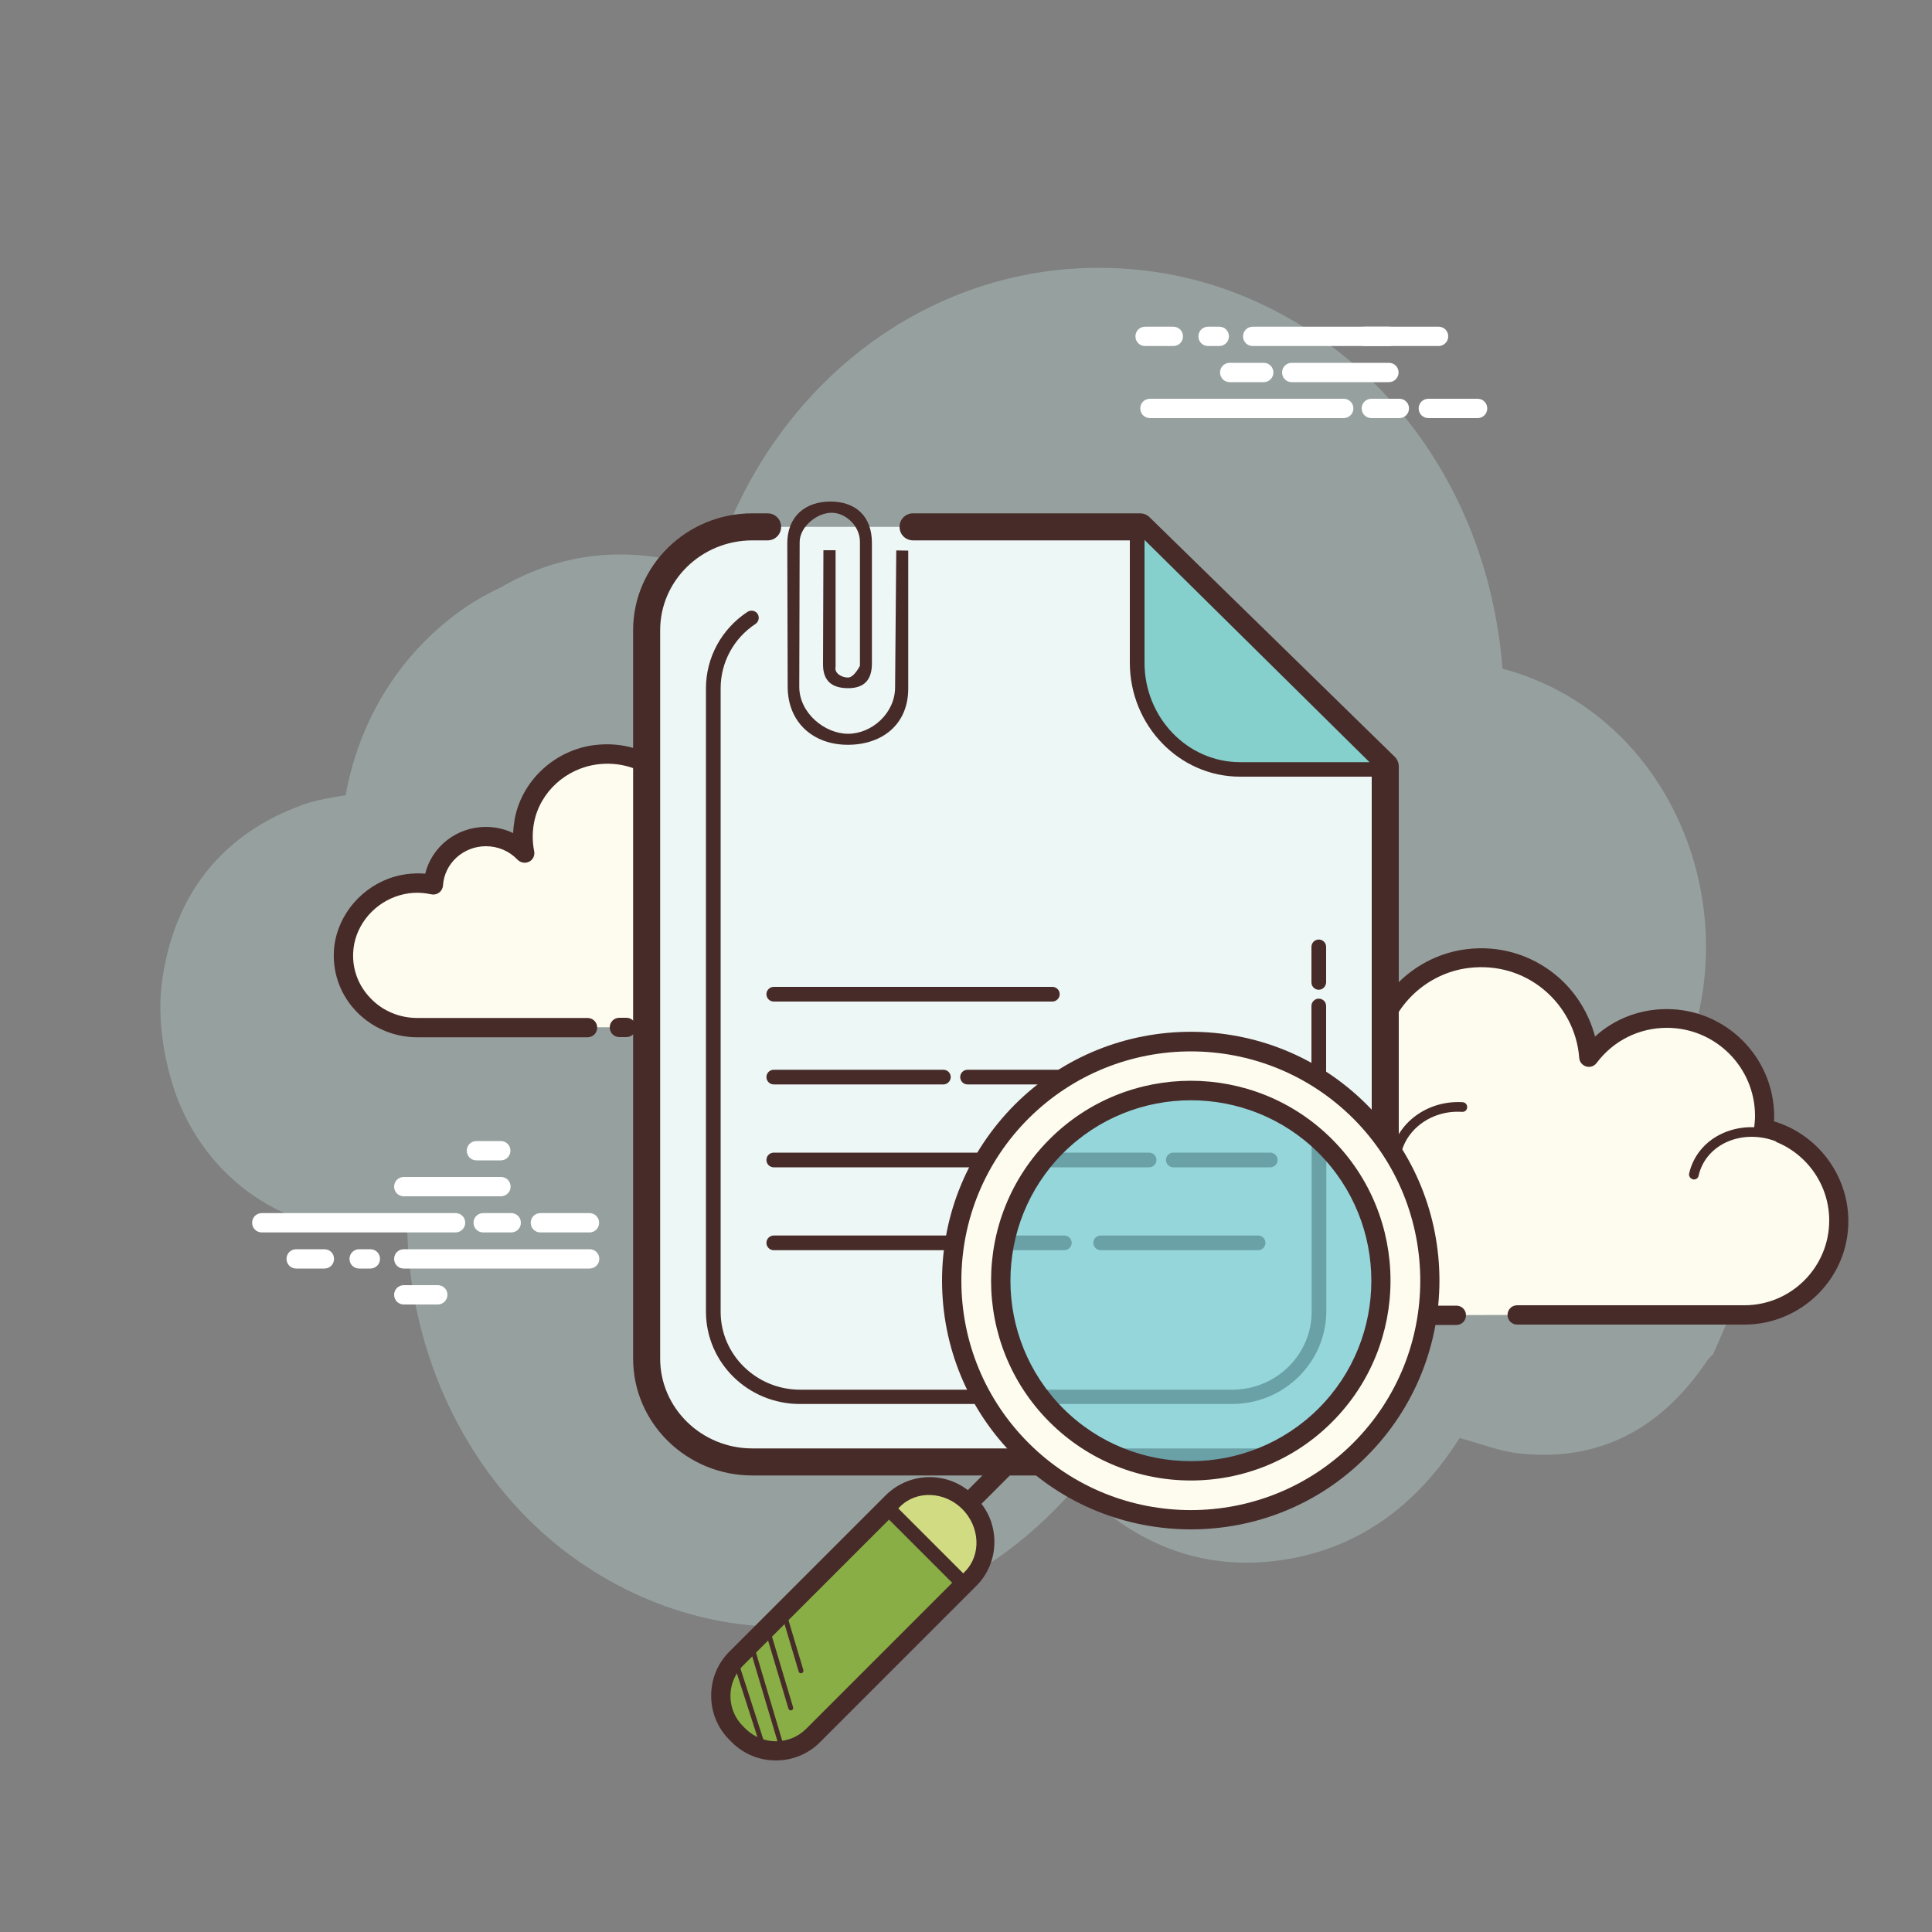 <?xml version="1.0" encoding="UTF-8" standalone="no"?>
<!-- Generator: Adobe Illustrator 16.0.0, SVG Export Plug-In . SVG Version: 6.00 Build 0)  -->

<svg
   xmlns:dc="http://purl.org/dc/elements/1.1/"
   xmlns:cc="http://creativecommons.org/ns#"
   xmlns:rdf="http://www.w3.org/1999/02/22-rdf-syntax-ns#"
   xmlns:svg="http://www.w3.org/2000/svg"
   xmlns="http://www.w3.org/2000/svg"
   xmlns:sodipodi="http://sodipodi.sourceforge.net/DTD/sodipodi-0.dtd"
   xmlns:inkscape="http://www.inkscape.org/namespaces/inkscape"
   version="1.1"
   id="Layer_1"
   x="0px"
   y="0px"
   width="100px"
   height="100px"
   viewBox="0 0 100 100"
   enable-background="new 0 0 100 100"
   xml:space="preserve"
   sodipodi:docname="no-data.svg"
   inkscape:version="0.92.4 (5da689c313, 2019-01-14)"><rect x="0" y="0" width="100" height="100" fill="#808080" stroke="none"/><defs
   id="defs83">
	
	

		
		
		
		
		
		
		
		
		
		
		
		
	</defs><sodipodi:namedview
   pagecolor="#ffffff"
   bordercolor="#666666"
   borderopacity="1"
   objecttolerance="10"
   gridtolerance="10"
   guidetolerance="10"
   inkscape:pageopacity="0"
   inkscape:pageshadow="2"
   inkscape:window-width="1366"
   inkscape:window-height="705"
   id="namedview81"
   showgrid="false"
   inkscape:zoom="2.36"
   inkscape:cx="50"
   inkscape:cy="50"
   inkscape:window-x="-8"
   inkscape:window-y="-8"
   inkscape:window-maximized="1"
   inkscape:current-layer="Layer_1" />
<path
   style="fill:none"
   inkscape:connector-curvature="0"
   id="path2"
   d="M 0,100 V 0 h 100 v 100 z" /><path
   d="M 86.7,55.88 C 87,55.26 87.27,54.62 87.5,53.94 90.13,46.17 86.15,36.86 77.77,34.61 76.86,23.23 68.86,15.42 59.83,14.08 49.49,12.56 40.02,19.12 36.86,29.57 c -3.8,-1.35 -7.5,-1.18 -10.99,0.86 -1.58,0.73 -3.03,1.81 -4.33,3.23 -1.91,2.09 -3.15,4.72 -3.65,7.5 -0.75,0.12 -1.48,0.24 -2.18,0.48 -4.04,1.45 -6.59,4.43 -7.29,8.92 -0.44,2.8 0.44,5.59 0.93,6.71 1.94,4.46 6.42,6.98 10.98,6.31 0.23,-0.03 0.56,0.07 0.75,0.23 0.24,7.12 3.7,13.42 8.88,17.01 8.32,5.77 19.03,3.99 25.78,-3.92 2.89,2.96 6.34,4.4 10.38,3.88 4.02,-0.52 7.15,-2.74 9.43,-6.35 1.05,0.28 2.05,0.69 3.08,0.8 4.04,0.44 7.3,-1.18 9.73,-4.8 0.08,-0.12 0.2,-0.22 0.31,-0.33 0.35,-0.8 0.7,-1.6 1.04,-2.39 0.16,-1.21 0.43,-2.42 0.44,-3.63 0.06,-3.24 -1.27,-6.21 -3.45,-8.2 z"
   id="path4"
   inkscape:connector-curvature="0"
   style="fill:#c8ede6;opacity:0.3" /><path
   d="m 78.53,68.06 c 0,0 11.69,0 11.76,0 2.7,0 4.89,-2.19 4.89,-4.89 0,-2.36 -1.67,-4.32 -3.88,-4.78 0.03,-0.21 0.04,-0.42 0.04,-0.63 0,-2.8 -2.27,-5.06 -5.06,-5.06 -1.65,0 -3.11,0.79 -4.04,2.02 C 82,51.6 79.22,49.2 75.97,49.6 c -2.38,0.29 -4.35,2.13 -4.78,4.49 -0.14,0.76 -0.13,1.49 0.01,2.18 -0.64,-0.69 -1.55,-1.12 -2.56,-1.12 -1.85,0 -3.36,1.44 -3.48,3.26 -0.84,-0.19 -1.75,-0.17 -2.72,0.19 -1.84,0.69 -3.15,2.42 -3.23,4.39 -0.11,2.79 2.12,5.08 4.89,5.08 0.21,0 0.95,0 1.12,0 h 10.15"
   id="path6"
   inkscape:connector-curvature="0"
   style="fill:#fdfcef" /><path
   d="M 90.29,68.56 H 78.53 c -0.28,0 -0.5,-0.22 -0.5,-0.5 0,-0.28 0.22,-0.5 0.5,-0.5 h 11.76 c 2.42,0 4.39,-1.97 4.39,-4.39 0,-2.07 -1.47,-3.87 -3.49,-4.29 -0.26,-0.05 -0.43,-0.29 -0.39,-0.55 0.02,-0.19 0.04,-0.38 0.04,-0.57 0,-2.52 -2.05,-4.56 -4.56,-4.56 -1.44,0 -2.77,0.66 -3.64,1.82 -0.13,0.17 -0.34,0.24 -0.54,0.18 -0.2,-0.06 -0.34,-0.23 -0.36,-0.44 -0.1,-1.38 -0.78,-2.67 -1.85,-3.55 -1.08,-0.89 -2.45,-1.28 -3.86,-1.11 -2.17,0.26 -3.96,1.94 -4.35,4.08 -0.12,0.67 -0.12,1.33 0.01,1.99 0.04,0.22 -0.06,0.44 -0.26,0.54 -0.2,0.1 -0.44,0.06 -0.59,-0.1 -0.58,-0.62 -1.35,-0.96 -2.19,-0.96 -1.57,0 -2.88,1.23 -2.98,2.79 -0.01,0.15 -0.08,0.28 -0.2,0.37 -0.12,0.09 -0.27,0.12 -0.41,0.09 -0.84,-0.19 -1.64,-0.13 -2.43,0.17 -1.67,0.63 -2.83,2.21 -2.9,3.94 -0.05,1.21 0.39,2.35 1.22,3.22 0.84,0.87 1.96,1.35 3.16,1.35 h 11.27 c 0.28,0 0.5,0.22 0.5,0.5 0,0.28 -0.22,0.5 -0.5,0.5 H 64.1 c -1.48,0 -2.86,-0.59 -3.88,-1.65 -1.02,-1.07 -1.56,-2.47 -1.5,-3.95 0.08,-2.13 1.51,-4.07 3.55,-4.83 0.8,-0.3 1.63,-0.4 2.47,-0.3 0.38,-1.82 2,-3.18 3.9,-3.18 0.68,0 1.35,0.18 1.94,0.51 0,-0.38 0.04,-0.77 0.11,-1.16 0.48,-2.56 2.62,-4.57 5.21,-4.89 1.68,-0.21 3.32,0.27 4.62,1.33 1,0.82 1.71,1.95 2.04,3.19 1.01,-0.92 2.32,-1.42 3.71,-1.42 3.07,0 5.56,2.5 5.56,5.56 0,0.08 0,0.17 -0.01,0.25 2.25,0.67 3.85,2.78 3.85,5.16 0.01,2.94 -2.41,5.36 -5.38,5.36 z"
   id="path8"
   inkscape:connector-curvature="0"
   style="fill:#472b29" /><path
   d="m 75.7,57.29 c -1.81,-0.12 -3.37,1.13 -3.48,2.79 -0.01,0.21 0,0.41 0.03,0.61 -0.35,-0.39 -0.87,-0.66 -1.46,-0.7 -1.08,-0.07 -2.02,0.64 -2.16,1.62 -0.2,-0.05 -0.4,-0.09 -0.62,-0.1 -1.58,-0.1 -2.94,0.99 -3.04,2.44"
   id="path10"
   inkscape:connector-curvature="0"
   style="fill:#fdfcef" /><path
   d="m 64.97,64.2 c -0.01,0 -0.01,0 -0.02,0 -0.14,-0.01 -0.24,-0.13 -0.23,-0.27 0.11,-1.59 1.58,-2.78 3.31,-2.67 0.14,0.01 0.27,0.03 0.41,0.05 0.27,-0.97 1.26,-1.64 2.37,-1.57 0.43,0.03 0.82,0.16 1.16,0.38 0,-0.02 0,-0.04 0,-0.05 0.12,-1.79 1.8,-3.14 3.74,-3.02 0.14,0.01 0.24,0.13 0.23,0.27 -0.01,0.14 -0.12,0.24 -0.27,0.23 -1.66,-0.11 -3.11,1.04 -3.21,2.56 -0.01,0.18 0,0.37 0.02,0.55 0.02,0.11 -0.04,0.22 -0.14,0.26 -0.1,0.05 -0.22,0.02 -0.29,-0.06 -0.32,-0.36 -0.79,-0.58 -1.29,-0.62 -0.94,-0.06 -1.77,0.56 -1.89,1.4 -0.01,0.07 -0.05,0.13 -0.11,0.17 -0.06,0.04 -0.13,0.05 -0.2,0.03 -0.19,-0.05 -0.38,-0.08 -0.57,-0.1 -1.44,-0.1 -2.69,0.89 -2.78,2.21 0,0.14 -0.11,0.25 -0.24,0.25 z"
   id="path12"
   inkscape:connector-curvature="0"
   style="fill:#472b29" /><path
   d="m 92.27,58.96 c -1.7,-0.8 -3.66,-0.23 -4.39,1.27 -0.09,0.19 -0.16,0.38 -0.2,0.57"
   id="path14"
   inkscape:connector-curvature="0"
   style="fill:#fdfcef" /><path
   d="m 87.68,61.05 c -0.02,0 -0.04,0 -0.06,-0.01 -0.13,-0.03 -0.22,-0.17 -0.19,-0.3 0.05,-0.22 0.12,-0.43 0.22,-0.63 0.78,-1.62 2.9,-2.24 4.72,-1.38 0.13,0.06 0.18,0.21 0.12,0.33 -0.06,0.12 -0.21,0.18 -0.33,0.12 -1.57,-0.74 -3.39,-0.23 -4.06,1.15 -0.08,0.17 -0.14,0.34 -0.18,0.52 -0.02,0.12 -0.13,0.2 -0.24,0.2 z"
   id="path16"
   inkscape:connector-curvature="0"
   style="fill:#472b29" /><path
   d="M 23.58,63.79 H 13.55 c -0.28,0 -0.5,-0.22 -0.5,-0.5 0,-0.28 0.22,-0.5 0.5,-0.5 h 10.03 c 0.28,0 0.5,0.22 0.5,0.5 0,0.28 -0.23,0.5 -0.5,0.5 z m 2.88,0 h -1.45 c -0.28,0 -0.5,-0.22 -0.5,-0.5 0,-0.28 0.22,-0.5 0.5,-0.5 h 1.45 c 0.28,0 0.5,0.22 0.5,0.5 0,0.28 -0.22,0.5 -0.5,0.5 z m 4.05,0 h -2.54 c -0.28,0 -0.5,-0.22 -0.5,-0.5 0,-0.28 0.22,-0.5 0.5,-0.5 h 2.54 c 0.28,0 0.5,0.22 0.5,0.5 0,0.28 -0.22,0.5 -0.5,0.5 z m 0,1.87 H 20.9 c -0.28,0 -0.5,-0.22 -0.5,-0.5 0,-0.28 0.22,-0.5 0.5,-0.5 h 9.62 c 0.28,0 0.5,0.22 0.5,0.5 0,0.28 -0.23,0.5 -0.51,0.5 z m -11.34,0 h -0.58 c -0.28,0 -0.5,-0.22 -0.5,-0.5 0,-0.28 0.22,-0.5 0.5,-0.5 h 0.58 c 0.28,0 0.5,0.22 0.5,0.5 0,0.28 -0.23,0.5 -0.5,0.5 z m -2.38,0 h -1.46 c -0.28,0 -0.5,-0.22 -0.5,-0.5 0,-0.28 0.22,-0.5 0.5,-0.5 h 1.46 c 0.28,0 0.5,0.22 0.5,0.5 0,0.28 -0.22,0.5 -0.5,0.5 z m 9.13,-3.74 H 20.9 c -0.28,0 -0.5,-0.22 -0.5,-0.5 0,-0.28 0.22,-0.5 0.5,-0.5 h 5.03 c 0.28,0 0.5,0.22 0.5,0.5 0,0.28 -0.23,0.5 -0.51,0.5 z m 0,-1.86 h -1.26 c -0.28,0 -0.5,-0.22 -0.5,-0.5 0,-0.28 0.22,-0.5 0.5,-0.5 h 1.26 c 0.28,0 0.5,0.22 0.5,0.5 0,0.28 -0.22,0.5 -0.5,0.5 z m -3.26,7.46 H 20.9 c -0.28,0 -0.5,-0.22 -0.5,-0.5 0,-0.28 0.22,-0.5 0.5,-0.5 h 1.76 c 0.28,0 0.5,0.22 0.5,0.5 0,0.27 -0.23,0.5 -0.5,0.5 z"
   id="path18"
   inkscape:connector-curvature="0"
   style="fill:#ffffff" /><g
   id="g30">
			<path
   d="m 38.54,53.18 c 1.88,0 3.52,0 3.54,0 2.11,0 3.82,-1.67 3.82,-3.74 0,-1.8 -1.3,-3.31 -3.04,-3.66 0.02,-0.16 0.03,-0.32 0.03,-0.48 0,-2.14 -1.77,-3.87 -3.96,-3.87 -1.29,0 -2.43,0.61 -3.15,1.54 -0.19,-2.38 -2.36,-4.22 -4.9,-3.91 -1.86,0.22 -3.4,1.63 -3.74,3.43 -0.11,0.58 -0.1,1.14 0.01,1.66 -0.5,-0.52 -1.21,-0.86 -2,-0.86 -1.45,0 -2.63,1.1 -2.72,2.49 -0.66,-0.14 -1.37,-0.13 -2.12,0.14 -1.44,0.53 -2.46,1.85 -2.52,3.36 -0.08,2.13 1.66,3.89 3.82,3.89 0.16,0 0.74,0 0.87,0 h 7.93 m 1.65,0.01 h 0.36"
   id="path20"
   inkscape:connector-curvature="0"
   style="fill:#fdfcef" />
			<path
   d="m 42.08,53.68 h -3.54 c -0.28,0 -0.5,-0.22 -0.5,-0.5 0,-0.28 0.22,-0.5 0.5,-0.5 h 3.54 c 1.83,0 3.32,-1.45 3.32,-3.24 0,-1.52 -1.11,-2.86 -2.63,-3.17 -0.26,-0.05 -0.43,-0.29 -0.4,-0.55 0.02,-0.14 0.03,-0.28 0.03,-0.42 0,-1.86 -1.55,-3.37 -3.46,-3.37 -1.09,0 -2.1,0.49 -2.76,1.35 -0.13,0.16 -0.34,0.23 -0.54,0.17 -0.2,-0.06 -0.34,-0.23 -0.35,-0.44 -0.08,-1.02 -0.56,-1.94 -1.37,-2.6 -0.83,-0.68 -1.88,-0.98 -2.97,-0.85 -1.65,0.2 -3.01,1.44 -3.31,3.03 -0.09,0.49 -0.09,0.99 0.01,1.47 0.04,0.22 -0.06,0.44 -0.26,0.54 -0.2,0.1 -0.44,0.06 -0.6,-0.1 -0.43,-0.45 -1.01,-0.7 -1.64,-0.7 -1.17,0 -2.15,0.89 -2.22,2.03 -0.01,0.14 -0.08,0.28 -0.2,0.37 -0.12,0.09 -0.26,0.12 -0.41,0.09 -0.64,-0.14 -1.24,-0.1 -1.85,0.12 -1.26,0.46 -2.14,1.63 -2.19,2.91 -0.04,0.88 0.28,1.71 0.9,2.35 0.63,0.66 1.5,1.02 2.42,1.02 h 8.81 c 0.28,0 0.5,0.22 0.5,0.5 0,0.28 -0.22,0.5 -0.5,0.5 H 21.6 c -1.19,0 -2.33,-0.48 -3.15,-1.33 -0.8,-0.83 -1.22,-1.93 -1.17,-3.08 0.07,-1.67 1.21,-3.2 2.85,-3.81 0.61,-0.22 1.24,-0.3 1.88,-0.25 0.34,-1.4 1.63,-2.42 3.14,-2.42 0.49,0 0.98,0.11 1.41,0.32 0.01,-0.24 0.04,-0.48 0.08,-0.73 0.38,-2.01 2.1,-3.59 4.17,-3.83 1.36,-0.16 2.68,0.22 3.73,1.07 0.75,0.61 1.28,1.41 1.55,2.3 0.79,-0.65 1.79,-1.01 2.84,-1.01 2.46,0 4.46,1.96 4.46,4.37 0,0.03 0,0.07 0,0.1 1.76,0.56 3,2.19 3,4.04 0.01,2.35 -1.93,4.25 -4.31,4.25 z m -9.66,0 h -0.36 c -0.28,0 -0.5,-0.22 -0.5,-0.5 0,-0.28 0.22,-0.5 0.5,-0.5 h 0.36 c 0.28,0 0.5,0.22 0.5,0.5 0,0.28 -0.22,0.5 -0.5,0.5 z"
   id="path22"
   inkscape:connector-curvature="0"
   style="fill:#472b29" />
			<path
   d="m 40.37,47.88 c -0.02,0 -0.04,0 -0.06,-0.01 -0.13,-0.03 -0.22,-0.17 -0.19,-0.3 0.04,-0.17 0.1,-0.33 0.17,-0.48 0.6,-1.22 2.27,-1.67 3.72,-1.01 0.13,0.06 0.18,0.21 0.12,0.33 -0.06,0.13 -0.21,0.18 -0.33,0.12 -1.2,-0.56 -2.58,-0.21 -3.06,0.77 -0.06,0.12 -0.1,0.24 -0.13,0.37 -0.02,0.13 -0.13,0.21 -0.24,0.21 z"
   id="path24"
   inkscape:connector-curvature="0"
   style="fill:#472b29" />
			<g
   id="g28">
				<path
   d="M 35.21,53.68 H 34.1 c -0.28,0 -0.5,-0.22 -0.5,-0.5 0,-0.28 0.22,-0.5 0.5,-0.5 h 1.11 c 0.28,0 0.5,0.22 0.5,0.5 0,0.28 -0.22,0.5 -0.5,0.5 z"
   id="path26"
   inkscape:connector-curvature="0"
   style="fill:#472b29" />
			</g>
		</g><g
   id="g36">
			<path
   d="M 69.55,21.64 H 59.52 c -0.28,0 -0.5,-0.22 -0.5,-0.5 0,-0.28 0.22,-0.5 0.5,-0.5 h 10.03 c 0.28,0 0.5,0.22 0.5,0.5 0,0.28 -0.23,0.5 -0.5,0.5 z m 2.88,0 h -1.45 c -0.28,0 -0.5,-0.22 -0.5,-0.5 0,-0.28 0.22,-0.5 0.5,-0.5 h 1.45 c 0.28,0 0.5,0.22 0.5,0.5 0,0.28 -0.23,0.5 -0.5,0.5 z m 4.05,0 h -2.55 c -0.28,0 -0.5,-0.22 -0.5,-0.5 0,-0.28 0.22,-0.5 0.5,-0.5 h 2.55 c 0.28,0 0.5,0.22 0.5,0.5 0,0.28 -0.22,0.5 -0.5,0.5 z m -2.02,-3.73 h -9.62 c -0.28,0 -0.5,-0.22 -0.5,-0.5 0,-0.28 0.22,-0.5 0.5,-0.5 h 9.62 c 0.28,0 0.5,0.22 0.5,0.5 0,0.28 -0.23,0.5 -0.5,0.5 z m -11.35,0 h -0.58 c -0.28,0 -0.5,-0.22 -0.5,-0.5 0,-0.28 0.22,-0.5 0.5,-0.5 h 0.58 c 0.28,0 0.5,0.22 0.5,0.5 0,0.28 -0.23,0.5 -0.5,0.5 z m -2.38,0 h -1.46 c -0.28,0 -0.5,-0.22 -0.5,-0.5 0,-0.28 0.22,-0.5 0.5,-0.5 h 1.46 c 0.28,0 0.5,0.22 0.5,0.5 0,0.28 -0.22,0.5 -0.5,0.5 z m 11.16,1.87 h -5.03 c -0.28,0 -0.5,-0.22 -0.5,-0.5 0,-0.28 0.22,-0.5 0.5,-0.5 h 5.03 c 0.28,0 0.5,0.22 0.5,0.5 0,0.27 -0.22,0.5 -0.5,0.5 z"
   id="path32"
   inkscape:connector-curvature="0"
   style="fill:#ffffff" />
			<path
   d="m 71.89,17.91 h -1.26 c -0.28,0 -0.5,-0.22 -0.5,-0.5 0,-0.28 0.22,-0.5 0.5,-0.5 h 1.26 c 0.28,0 0.5,0.22 0.5,0.5 0,0.28 -0.22,0.5 -0.5,0.5 z m -6.48,1.87 h -1.76 c -0.28,0 -0.5,-0.22 -0.5,-0.5 0,-0.28 0.22,-0.5 0.5,-0.5 h 1.76 c 0.28,0 0.5,0.22 0.5,0.5 0,0.27 -0.22,0.5 -0.5,0.5 z"
   id="path34"
   inkscape:connector-curvature="0"
   style="fill:#ffffff" />
		</g><g
   id="g56">
			<path
   d="m 39.74,27.27 h -0.79 c -3.01,0 -5.47,2.41 -5.47,5.35 v 37.7 c 0,2.94 2.46,5.35 5.47,5.35 h 27.29 c 3.01,0 5.47,-2.41 5.47,-5.35 V 39.67 C 66.77,34.85 63.95,32.09 59.02,27.27 H 47.26"
   id="path38"
   inkscape:connector-curvature="0"
   style="fill:#edf7f5" />
			<path
   d="M 66.23,76.37 H 38.94 c -3.4,0 -6.17,-2.71 -6.17,-6.05 v -37.7 c 0,-3.34 2.77,-6.05 6.17,-6.05 h 0.79 c 0.39,0 0.7,0.31 0.7,0.7 0,0.39 -0.31,0.7 -0.7,0.7 h -0.79 c -2.63,0 -4.77,2.08 -4.77,4.65 v 37.7 c 0,2.56 2.14,4.65 4.77,4.65 h 27.29 c 2.63,0 4.77,-2.09 4.77,-4.65 V 39.97 l -12.28,-12 H 47.26 c -0.39,0 -0.7,-0.31 -0.7,-0.7 0,-0.39 0.31,-0.7 0.7,-0.7 h 11.75 c 0.18,0 0.36,0.07 0.49,0.2 l 12.69,12.4 c 0.13,0.13 0.21,0.31 0.21,0.5 v 30.65 c 0,3.33 -2.77,6.05 -6.17,6.05 z"
   id="path40"
   inkscape:connector-curvature="0"
   style="fill:#472b29" />
			<path
   d="m 58.86,27.57 v 6.73 c 0,3.04 2.4,5.52 5.32,5.52 h 7.08"
   id="path42"
   inkscape:connector-curvature="0"
   style="fill:#85cfcc" />
			<path
   d="m 71.26,40.2 h -7.08 c -3.14,0 -5.7,-2.65 -5.7,-5.9 v -6.73 c 0,-0.21 0.17,-0.38 0.38,-0.38 0.21,0 0.38,0.17 0.38,0.38 v 6.73 c 0,2.84 2.22,5.15 4.95,5.15 h 7.08 c 0.21,0 0.38,0.17 0.38,0.38 0,0.21 -0.18,0.37 -0.39,0.37 z m -3,11.03 c -0.21,0 -0.38,-0.17 -0.38,-0.38 v -1.84 c 0,-0.21 0.17,-0.38 0.38,-0.38 0.21,0 0.38,0.17 0.38,0.38 v 1.84 c -0.01,0.21 -0.18,0.38 -0.38,0.38 z m 0,4.9 c -0.21,0 -0.38,-0.17 -0.38,-0.38 v -3.68 c 0,-0.21 0.17,-0.38 0.38,-0.38 0.21,0 0.38,0.17 0.38,0.38 v 3.68 c -0.01,0.21 -0.18,0.38 -0.38,0.38 z M 63.77,72.67 H 41.4 c -2.68,0 -4.86,-2.14 -4.86,-4.78 V 35.63 c 0,-1.59 0.8,-3.07 2.15,-3.96 0.17,-0.11 0.41,-0.07 0.52,0.1 0.11,0.17 0.07,0.4 -0.1,0.52 -1.14,0.75 -1.81,2 -1.81,3.34 V 67.9 c 0,2.22 1.85,4.03 4.11,4.03 h 22.37 c 2.27,0 4.11,-1.81 4.11,-4.03 V 56.98 c 0,-0.21 0.17,-0.38 0.38,-0.38 0.21,0 0.38,0.17 0.38,0.38 v 10.91 c -0.02,2.64 -2.2,4.78 -4.88,4.78 z"
   id="path44"
   inkscape:connector-curvature="0"
   style="fill:#472b29" />
			<path
   d="m 46.39,28.49 -0.06,7.08 c 0,1.35 -1.21,2.41 -2.43,2.41 -1.22,0 -2.53,-1.08 -2.53,-2.43 l 0.02,-7.49 c 0,-0.8 0.9,-1.52 1.65,-1.52 0.75,0 1.47,0.7 1.47,1.5 v 6.42 c 0,0 -0.3,0.61 -0.62,0.61 -0.32,0 -0.72,-0.22 -0.64,-0.56 V 28.48 H 42.62 L 42.6,34.4 c 0,0.84 0.46,1.22 1.3,1.22 0.84,0 1.23,-0.44 1.23,-1.28 V 28.1 c 0,-1.39 -0.85,-2.14 -2.15,-2.14 -1.3,0 -2.23,0.77 -2.23,2.16 l 0.02,7.42 c 0,1.86 1.33,3.01 3.11,3.01 1.78,0 3.13,-1.05 3.13,-2.91 V 28.5 Z m 8.08,23.35 H 40.05 c -0.21,0 -0.38,-0.17 -0.38,-0.38 0,-0.21 0.17,-0.38 0.38,-0.38 h 14.42 c 0.21,0 0.38,0.17 0.38,0.38 0,0.21 -0.18,0.38 -0.38,0.38 z m -5.64,4.29 h -8.78 c -0.21,0 -0.38,-0.17 -0.38,-0.38 0,-0.21 0.17,-0.38 0.38,-0.38 h 8.78 c 0.21,0 0.38,0.17 0.38,0.38 0,0.21 -0.18,0.38 -0.38,0.38 z m 16.29,0 H 50.08 c -0.21,0 -0.38,-0.17 -0.38,-0.38 0,-0.21 0.17,-0.38 0.38,-0.38 h 15.04 c 0.21,0 0.38,0.17 0.38,0.38 0,0.21 -0.17,0.38 -0.38,0.38 z"
   id="path46"
   inkscape:connector-curvature="0"
   style="fill:#472b29" />
			<g
   id="g50">
				<path
   d="m 59.48,60.42 h -6.89 c -0.21,0 -0.38,-0.17 -0.38,-0.38 0,-0.21 0.17,-0.38 0.38,-0.38 h 6.89 c 0.21,0 0.38,0.17 0.38,0.38 0,0.21 -0.17,0.38 -0.38,0.38 z m 6.27,0 h -5.02 c -0.21,0 -0.38,-0.17 -0.38,-0.38 0,-0.21 0.17,-0.38 0.38,-0.38 h 5.02 c 0.21,0 0.38,0.17 0.38,0.38 0,0.21 -0.17,0.38 -0.38,0.38 z m -14.42,0 H 40.05 c -0.21,0 -0.38,-0.17 -0.38,-0.38 0,-0.21 0.17,-0.38 0.38,-0.38 h 11.28 c 0.21,0 0.38,0.17 0.38,0.38 0,0.21 -0.17,0.38 -0.38,0.38 z"
   id="path48"
   inkscape:connector-curvature="0"
   style="fill:#472b29" />
			</g>
			<g
   id="g54">
				<path
   d="m 65.12,64.71 h -8.15 c -0.21,0 -0.38,-0.17 -0.38,-0.38 0,-0.21 0.17,-0.38 0.38,-0.38 h 8.15 c 0.21,0 0.38,0.17 0.38,0.38 0,0.21 -0.17,0.38 -0.38,0.38 z m -10.03,0 H 40.05 c -0.21,0 -0.38,-0.17 -0.38,-0.38 0,-0.21 0.17,-0.38 0.38,-0.38 h 15.04 c 0.21,0 0.38,0.17 0.38,0.38 0,0.21 -0.17,0.38 -0.38,0.38 z"
   id="path52"
   inkscape:connector-curvature="0"
   style="fill:#472b29" />
			</g>
		</g><g
   id="g74">
			<path
   d="m 50.1,78.33 c -0.13,0 -0.26,-0.05 -0.35,-0.15 -0.19,-0.2 -0.19,-0.51 0,-0.71 l 2.79,-2.79 c 0.19,-0.19 0.51,-0.19 0.71,0 0.19,0.2 0.19,0.51 0,0.71 l -2.79,2.79 c -0.1,0.1 -0.23,0.15 -0.36,0.15 z"
   id="path58"
   inkscape:connector-curvature="0"
   style="fill:#472b29" />
			<path
   d="M 38.23,89.83 38.1,89.7 c -1.06,-1.06 -1.06,-2.79 0,-3.85 l 8.09,-8.09 c 1.06,-1.06 2.79,-1.06 3.85,0 l 0.13,0.13 c 1.06,1.06 1.06,2.79 0,3.85 l -8.09,8.09 c -1.06,1.06 -2.79,1.06 -3.85,0 z"
   id="path60"
   inkscape:connector-curvature="0"
   style="fill:#88ae45" />
			<path
   d="m 40.16,91.12 c -0.86,0 -1.67,-0.33 -2.28,-0.94 v 0 l -0.13,-0.13 c -0.61,-0.61 -0.94,-1.42 -0.94,-2.28 0,-0.86 0.33,-1.67 0.94,-2.28 l 8.09,-8.09 c 1.26,-1.26 3.3,-1.26 4.56,0 l 0.13,0.13 c 0.61,0.61 0.94,1.42 0.94,2.28 0,0.86 -0.33,1.67 -0.94,2.28 l -8.09,8.09 c -0.61,0.61 -1.42,0.94 -2.28,0.94 z m -1.57,-1.64 c 0.87,0.86 2.27,0.87 3.14,0 l 8.09,-8.09 c 0.87,-0.87 0.87,-2.28 0,-3.14 l -0.13,-0.13 c -0.87,-0.87 -2.27,-0.87 -3.14,0 l -8.09,8.09 c -0.87,0.87 -0.87,2.28 0,3.14 z"
   id="path62"
   inkscape:connector-curvature="0"
   style="fill:#472b29" />
			<path
   d="m 49.81,78.11 c -0.92,-0.92 -2.37,-0.98 -3.22,-0.13 l -0.15,0.15 0.34,0.34 3.02,3.02 0.15,-0.15 c 0.84,-0.85 0.78,-2.3 -0.14,-3.23 z"
   id="path64"
   inkscape:connector-curvature="0"
   style="fill:#d1dc82" />
			<path
   d="m 49.79,82.27 c -0.1,0 -0.19,-0.04 -0.27,-0.11 l -3.58,-3.58 c -0.15,-0.15 -0.15,-0.38 0,-0.53 0.15,-0.15 0.38,-0.15 0.53,0 l 3.58,3.58 c 0.15,0.15 0.15,0.38 0,0.53 -0.06,0.07 -0.16,0.11 -0.26,0.11 z"
   id="path66"
   inkscape:connector-curvature="0"
   style="fill:#472b29" />
			<path
   enable-background="new    "
   d="m 54.7,59.3 c -3.85,3.85 -3.85,10.08 0,13.93 3.85,3.85 10.08,3.85 13.93,0 3.85,-3.85 3.85,-10.08 0,-13.93 -3.85,-3.85 -10.08,-3.84 -13.93,0 z"
   id="path68"
   inkscape:connector-curvature="0"
   style="opacity:0.74;fill:#77cbd2" />
			<path
   d="m 70.39,57.54 c -4.83,-4.83 -12.67,-4.83 -17.51,0 -4.83,4.83 -4.83,12.67 0,17.51 4.83,4.83 12.67,4.83 17.51,0 4.84,-4.83 4.84,-12.68 0,-17.51 z M 68.6,73.25 c -3.84,3.85 -10.08,3.85 -13.92,0 -3.85,-3.84 -3.85,-10.08 0,-13.92 3.84,-3.84 10.08,-3.84 13.92,0 3.85,3.84 3.85,10.08 0,13.92 z"
   id="path70"
   inkscape:connector-curvature="0"
   style="fill:#fdfcef" />
			<path
   d="m 61.64,79.16 c -3.3,0 -6.6,-1.25 -9.11,-3.77 -2.43,-2.43 -3.77,-5.67 -3.77,-9.11 0,-3.44 1.34,-6.67 3.77,-9.11 5.02,-5.02 13.19,-5.02 18.21,0 v 0 c 5.02,5.02 5.02,13.19 0,18.21 -2.5,2.53 -5.8,3.78 -9.1,3.78 z m 0,-24.74 c -3.04,0 -6.08,1.16 -8.4,3.47 -2.24,2.24 -3.48,5.23 -3.48,8.4 0,3.17 1.24,6.16 3.48,8.4 4.63,4.63 12.17,4.63 16.8,0 4.63,-4.63 4.63,-12.17 0,-16.8 v 0 c -2.32,-2.31 -5.36,-3.47 -8.4,-3.47 z m 0,22.21 c -2.65,0 -5.3,-1.01 -7.32,-3.03 -4.03,-4.03 -4.03,-10.6 0,-14.63 4.03,-4.04 10.6,-4.04 14.63,0 4.03,4.03 4.03,10.6 0,14.63 -2.01,2.02 -4.66,3.03 -7.31,3.03 z m 0,-19.68 c -2.39,0 -4.79,0.91 -6.61,2.73 -3.64,3.65 -3.64,9.57 0,13.22 3.64,3.64 9.57,3.64 13.22,0 3.64,-3.64 3.64,-9.57 0,-13.22 -1.82,-1.82 -4.22,-2.73 -6.61,-2.73 z m -22.1,33.72 c -0.05,0 -0.1,-0.03 -0.12,-0.09 L 38.04,86.3 c -0.02,-0.07 0.02,-0.14 0.08,-0.16 0.06,-0.02 0.14,0.02 0.16,0.08 l 1.38,4.28 c 0.02,0.07 -0.01,0.14 -0.08,0.16 -0.02,0.01 -0.03,0.01 -0.04,0.01 z m 0.87,-0.29 c -0.05,0 -0.1,-0.04 -0.12,-0.09 l -1.56,-5.24 c -0.02,-0.07 0.02,-0.14 0.08,-0.16 0.07,-0.02 0.14,0.02 0.15,0.08 l 1.56,5.24 c 0.02,0.07 -0.02,0.14 -0.08,0.16 -0.01,0 -0.02,0.01 -0.03,0.01 z m 0.52,-1.85 c -0.05,0 -0.1,-0.04 -0.12,-0.09 L 39.5,84.05 c -0.02,-0.07 0.02,-0.14 0.08,-0.15 0.07,-0.02 0.14,0.02 0.16,0.08 l 1.31,4.39 c 0.02,0.07 -0.02,0.14 -0.08,0.15 -0.01,0.01 -0.03,0.01 -0.04,0.01 z m 0.53,-1.92 c -0.05,0 -0.1,-0.03 -0.12,-0.09 l -0.92,-3.09 c -0.02,-0.07 0.02,-0.14 0.08,-0.16 0.07,-0.02 0.14,0.02 0.16,0.08 l 0.92,3.09 c 0.02,0.07 -0.02,0.14 -0.08,0.16 -0.01,0.01 -0.02,0.01 -0.04,0.01 z"
   id="path72"
   inkscape:connector-curvature="0"
   style="fill:#472b29" />
		</g>
</svg>